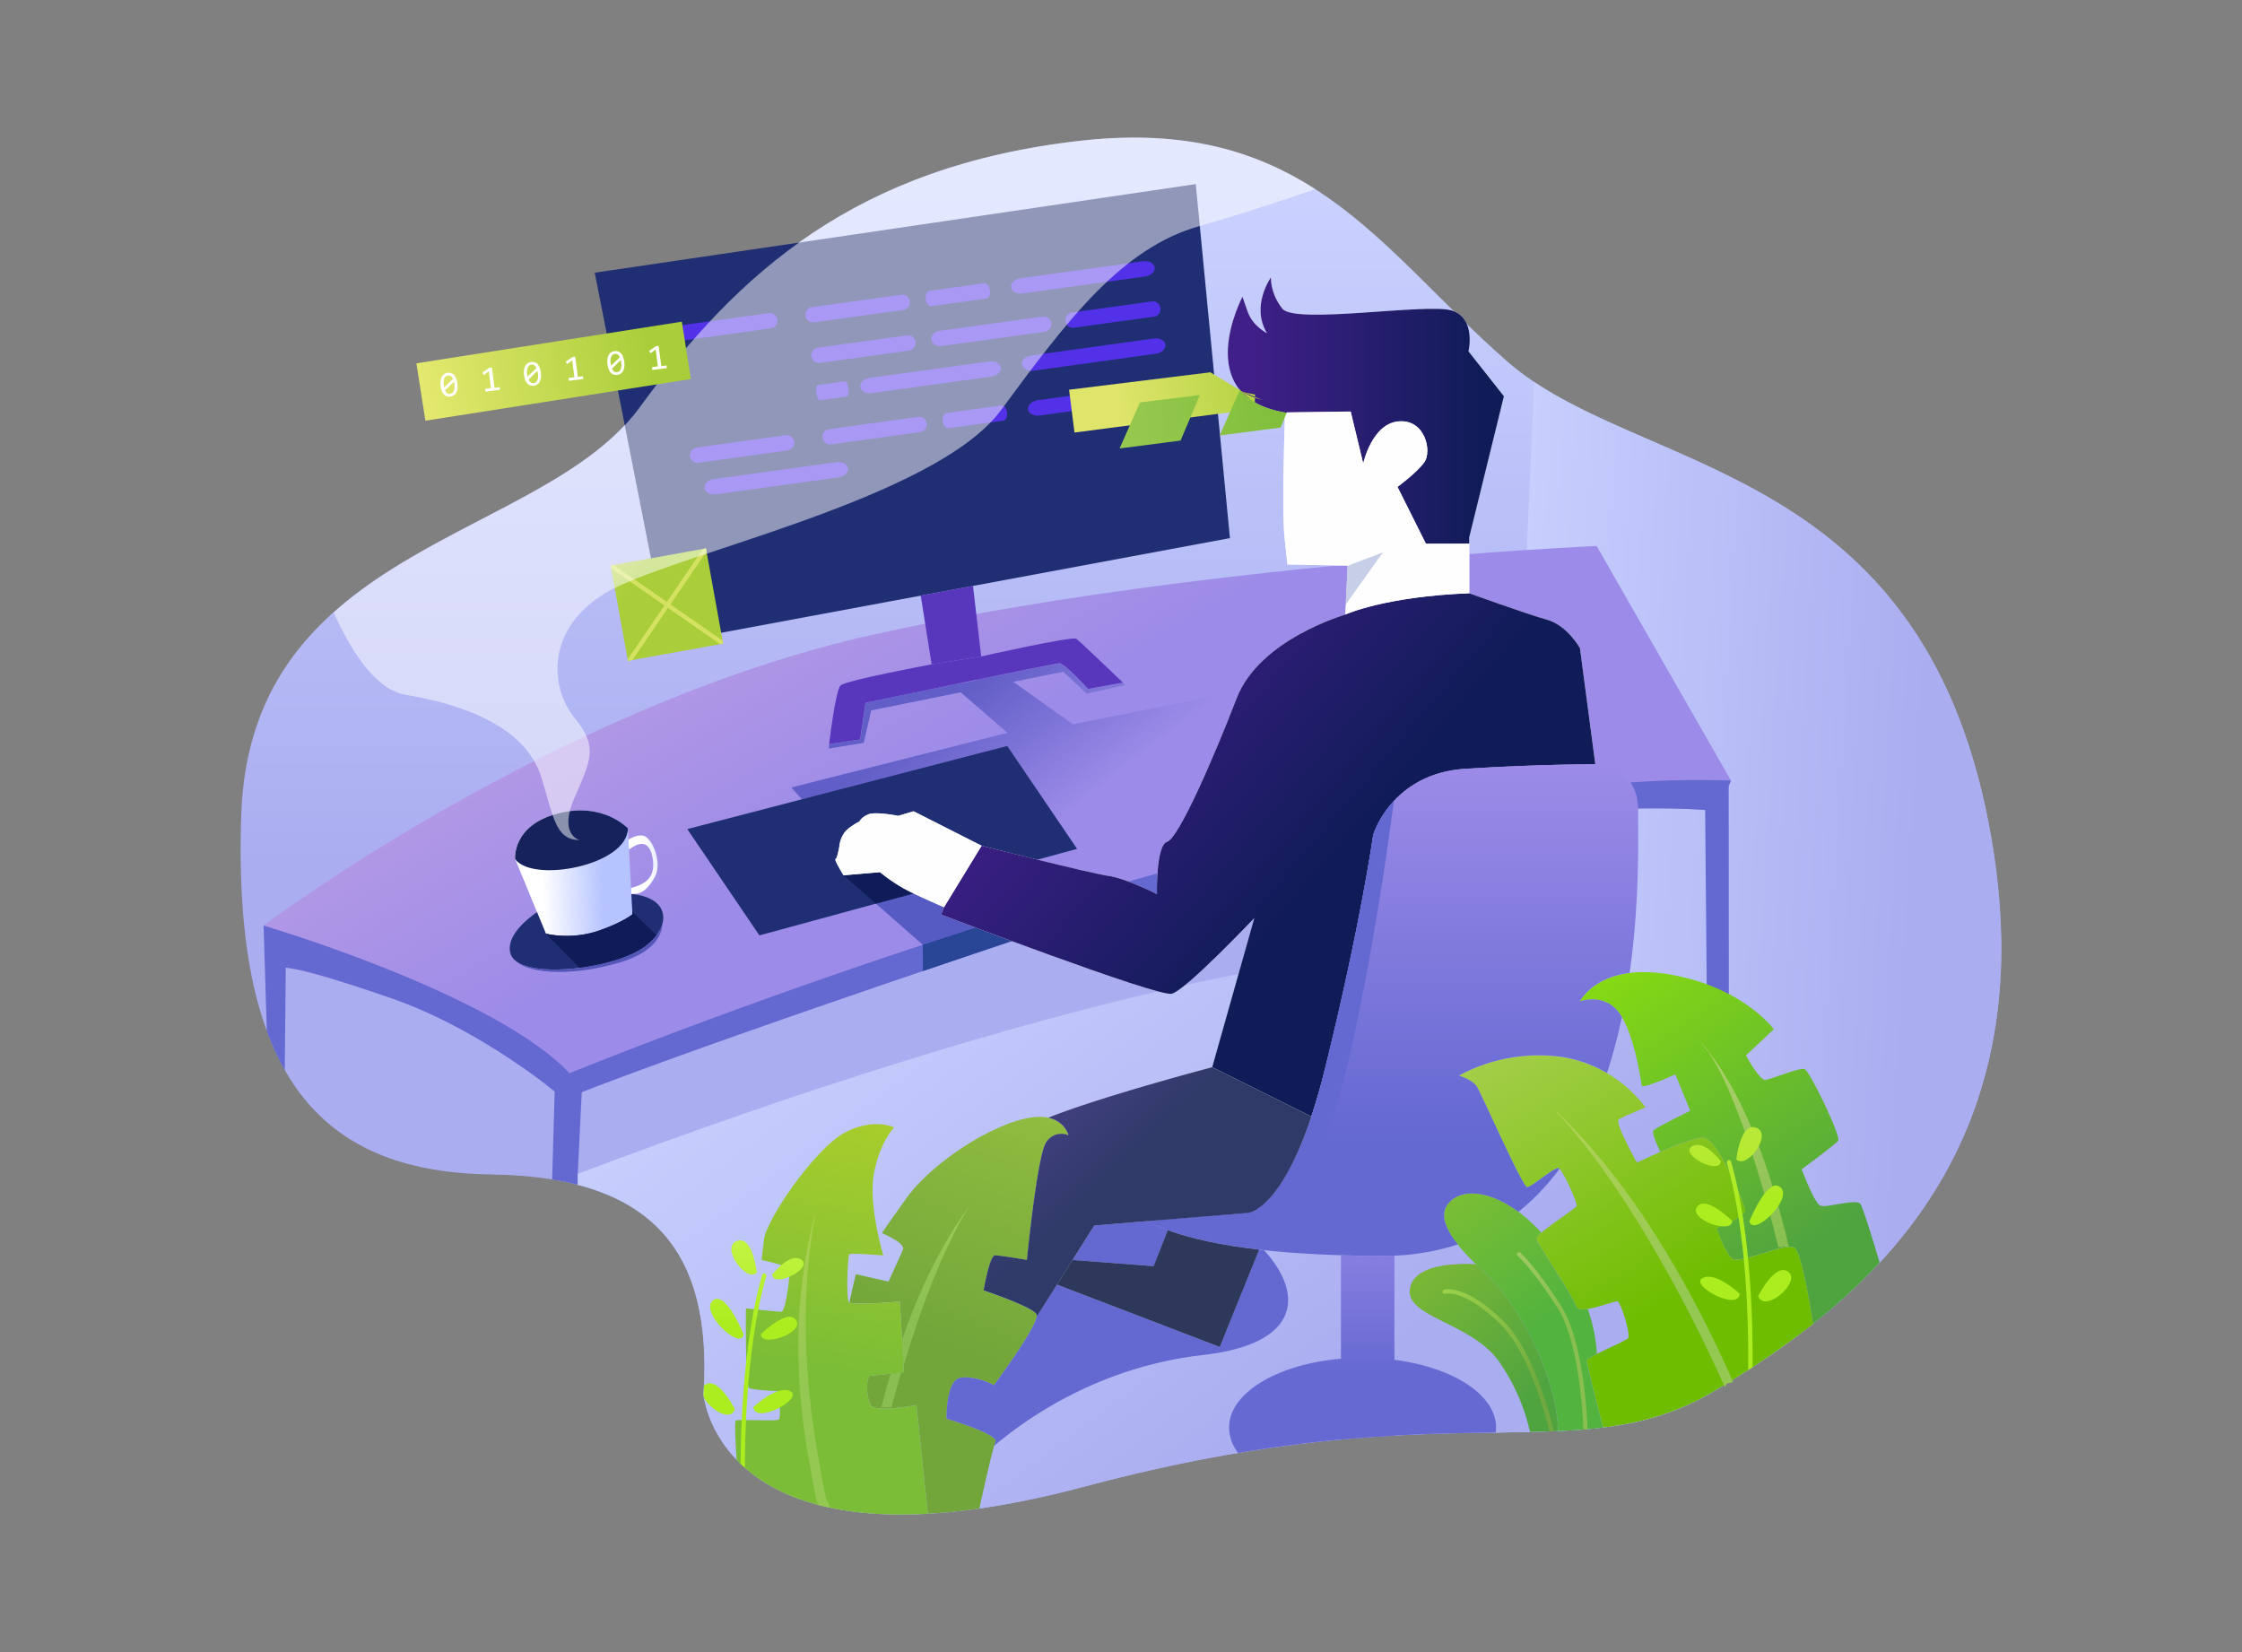 <?xml version="1.0" encoding="UTF-8"?> <svg xmlns="http://www.w3.org/2000/svg" xmlns:xlink="http://www.w3.org/1999/xlink" id="Layer_1" data-name="Layer 1" width="950" height="700" viewBox="0 0 950 700"><rect x="0" y="0" width="950" height="700" fill="#808080" stroke="none"/><defs><style>.cls-1{fill:url(#linear-gradient);}.cls-2{fill:url(#linear-gradient-2);}.cls-3{fill:url(#linear-gradient-3);}.cls-4{fill:url(#linear-gradient-4);}.cls-5{fill:url(#linear-gradient-5);}.cls-6{fill:url(#linear-gradient-6);}.cls-7{mask:url(#mask);}.cls-8{fill:#615ec7;}.cls-9{mask:url(#mask-2);}.cls-10{fill:#6264c8;}.cls-11{fill:#555bc2;}.cls-12{fill:#6468d1;}.cls-13{fill:#294696;}.cls-14{fill:url(#linear-gradient-7);}.cls-15{fill:url(#linear-gradient-8);}.cls-16{fill:url(#linear-gradient-9);}.cls-17{fill:url(#linear-gradient-10);}.cls-18{mask:url(#mask-3);}.cls-19{fill:#0f1c57;}.cls-20{fill:url(#linear-gradient-11);}.cls-21{fill:url(#linear-gradient-12);}.cls-22{fill:none;}.cls-23{fill:url(#linear-gradient-13);}.cls-24{fill:url(#linear-gradient-14);}.cls-25{fill:#eeeeef;}.cls-26{fill:#c6cee8;}.cls-27{fill:url(#linear-gradient-15);}.cls-28{fill:url(#linear-gradient-16);}.cls-29{fill:#fefefe;}.cls-30{fill:url(#linear-gradient-17);}.cls-31{fill:url(#linear-gradient-18);}.cls-32{fill:url(#linear-gradient-19);}.cls-33{fill:url(#linear-gradient-20);}.cls-34{fill:url(#linear-gradient-21);}.cls-35{fill:url(#linear-gradient-22);}.cls-36{fill:url(#linear-gradient-23);}.cls-37{fill:url(#linear-gradient-24);}.cls-38{fill:url(#linear-gradient-25);}.cls-39{fill:url(#linear-gradient-26);}.cls-40{fill:url(#linear-gradient-27);}.cls-41{fill:url(#linear-gradient-28);}.cls-42{fill:url(#linear-gradient-29);}.cls-43{fill:url(#linear-gradient-30);}.cls-44{fill:url(#linear-gradient-31);}.cls-45{fill:url(#linear-gradient-32);}.cls-46{fill:#202f73;}.cls-47{fill:url(#linear-gradient-33);}.cls-48{fill:#5331e8;}.cls-49{fill:#d5e161;}.cls-50{fill:url(#linear-gradient-34);}.cls-51{fill:url(#linear-gradient-35);}.cls-52{fill:url(#linear-gradient-36);}.cls-53{fill:#5837bd;}.cls-54{fill:url(#linear-gradient-37);}.cls-55{fill:url(#linear-gradient-38);}.cls-56{fill:url(#linear-gradient-39);}.cls-57,.cls-61{fill:#fff;}.cls-57{fill-opacity:0.5;}.cls-58{fill:url(#linear-gradient-40);}.cls-59{fill:url(#linear-gradient-41);}.cls-60{fill:#2e385b;}.cls-62{fill:url(#linear-gradient-42);}.cls-63{fill:url(#linear-gradient-43);}.cls-64{fill:url(#linear-gradient-44);}.cls-65{fill:url(#linear-gradient-45);}.cls-66{fill:url(#linear-gradient-46);}.cls-67{fill:url(#linear-gradient-47);}.cls-68{fill:url(#linear-gradient-48);}.cls-69{fill:#5456b8;}</style><linearGradient id="linear-gradient" x1="5533.82" y1="33928.9" x2="6904.94" y2="32150.62" gradientTransform="matrix(0.03, 0, 0, -0.03, 269.63, 1290.4)" gradientUnits="userSpaceOnUse"><stop offset="0" stop-color="#fff"></stop><stop offset="1" stop-color="#fff" stop-opacity="0"></stop></linearGradient><linearGradient id="linear-gradient-2" x1="-571.21" y1="31448.66" x2="124.16" y2="30754.66" xlink:href="#linear-gradient"></linearGradient><linearGradient id="linear-gradient-3" x1="3465.13" y1="34784.62" x2="4316.12" y2="33542.18" xlink:href="#linear-gradient"></linearGradient><linearGradient id="linear-gradient-4" x1="7244.85" y1="40383.04" x2="7244.86" y2="30796.58" gradientTransform="matrix(0.03, 0, 0, -0.03, 269.63, 1290.4)" gradientUnits="userSpaceOnUse"><stop offset="0" stop-color="#c9d2ff"></stop><stop offset="1" stop-color="#aaadf0"></stop></linearGradient><linearGradient id="linear-gradient-5" x1="18122.67" y1="31656.79" x2="11849.59" y2="32033.9" gradientTransform="matrix(0.03, 0, 0, -0.03, 269.63, 1290.4)" gradientUnits="userSpaceOnUse"><stop offset="0" stop-color="#aaadf0"></stop><stop offset="1" stop-color="#c9d2ff"></stop></linearGradient><linearGradient id="linear-gradient-6" x1="5319.36" y1="32727.31" x2="2013.68" y2="38452.95" gradientTransform="matrix(0.03, 0, 0, -0.03, 269.63, 1290.4)" gradientUnits="userSpaceOnUse"><stop offset="0" stop-color="#9c8be8"></stop><stop offset="1" stop-color="#caa6e3"></stop></linearGradient><mask id="mask" x="335.27" y="281.02" width="190" height="105.01" maskUnits="userSpaceOnUse"><g id="id0"><rect class="cls-1" x="335.27" y="281.02" width="190" height="105.01"></rect></g></mask><mask id="mask-2" x="231.33" y="386.3" width="58.53" height="39.55" maskUnits="userSpaceOnUse"><g id="id2"><rect class="cls-2" x="231.33" y="386.3" width="58.53" height="39.55"></rect></g></mask><linearGradient id="linear-gradient-7" x1="10621.33" y1="23872.55" x2="4656.94" y2="31802.38" xlink:href="#linear-gradient-5"></linearGradient><linearGradient id="linear-gradient-8" x1="3817.37" y1="32535.56" x2="3085.78" y2="34828.61" gradientTransform="matrix(0.03, 0, 0, -0.03, 269.63, 1290.4)" gradientUnits="userSpaceOnUse"><stop offset="0" stop-color="#202f73"></stop><stop offset="1" stop-color="#553594"></stop></linearGradient><linearGradient id="linear-gradient-9" x1="10855.97" y1="26324.84" x2="10855.99" y2="23618.72" gradientTransform="matrix(0.03, 0, 0, -0.03, 269.63, 1290.4)" gradientUnits="userSpaceOnUse"><stop offset="0" stop-color="#9c8be8"></stop><stop offset="1" stop-color="#6669d2"></stop></linearGradient><linearGradient id="linear-gradient-10" x1="10932.56" y1="26324.84" x2="10932.58" y2="23618.7" xlink:href="#linear-gradient-9"></linearGradient><mask id="mask-3" x="339.78" y="316.06" width="116.6" height="64.9" maskUnits="userSpaceOnUse"><g id="id4"><rect class="cls-3" x="339.78" y="316.06" width="116.6" height="64.9"></rect></g></mask><linearGradient id="linear-gradient-11" x1="13840.13" y1="24356.1" x2="11474.4" y2="27062.18" gradientTransform="matrix(0.03, 0, 0, -0.03, 269.63, 1290.4)" gradientUnits="userSpaceOnUse"><stop offset="0" stop-color="#50a440"></stop><stop offset="1" stop-color="#91c130"></stop></linearGradient><linearGradient id="linear-gradient-12" x1="13834.53" y1="24351.2" x2="11468.82" y2="27057.3" gradientTransform="matrix(0.03, 0, 0, -0.03, 269.63, 1290.4)" gradientUnits="userSpaceOnUse"><stop offset="0" stop-color="#6fa93f"></stop><stop offset="1" stop-color="#c1f355"></stop></linearGradient><linearGradient id="linear-gradient-13" x1="18040.82" y1="26389.42" x2="14343.99" y2="32072.99" gradientTransform="matrix(0.03, 0, 0, -0.03, 269.63, 1290.4)" gradientUnits="userSpaceOnUse"><stop offset="0" stop-color="#50a440"></stop><stop offset="1" stop-color="#9cf000"></stop></linearGradient><linearGradient id="linear-gradient-14" x1="17839.87" y1="26483.82" x2="14078.53" y2="31896.08" gradientTransform="matrix(0.03, 0, 0, -0.03, 269.63, 1290.4)" gradientUnits="userSpaceOnUse"><stop offset="0" stop-color="#88bf50"></stop><stop offset="1" stop-color="#d9e690"></stop></linearGradient><linearGradient id="linear-gradient-15" x1="11173.96" y1="32313.27" x2="7089.32" y2="35793.59" gradientTransform="matrix(0.03, 0, 0, -0.03, 269.63, 1290.4)" gradientUnits="userSpaceOnUse"><stop offset="0" stop-color="#0f1c57"></stop><stop offset="1" stop-color="#471f91"></stop></linearGradient><linearGradient id="linear-gradient-16" x1="11992.18" y1="39386.75" x2="8638.2" y2="39386.77" gradientTransform="matrix(0.03, 0, 0, -0.03, 269.63, 1290.4)" gradientUnits="userSpaceOnUse"><stop offset="0" stop-color="#0f1c57"></stop><stop offset="1" stop-color="#401f89"></stop></linearGradient><linearGradient id="linear-gradient-17" x1="3993.98" y1="24114.09" x2="5947.87" y2="29800.08" gradientTransform="matrix(0.03, 0, 0, -0.03, 269.63, 1290.4)" gradientUnits="userSpaceOnUse"><stop offset="0" stop-color="#72a63b"></stop><stop offset="1" stop-color="#a5cc42"></stop></linearGradient><linearGradient id="linear-gradient-18" x1="3692.88" y1="24217.54" x2="5646.8" y2="29903.57" gradientTransform="matrix(0.03, 0, 0, -0.03, 269.63, 1290.4)" gradientUnits="userSpaceOnUse"><stop offset="0" stop-color="#8abe53"></stop><stop offset="1" stop-color="#bde45a"></stop></linearGradient><linearGradient id="linear-gradient-19" x1="2866.47" y1="23628.87" x2="3734.46" y2="28887.93" gradientTransform="matrix(0.03, 0, 0, -0.03, 269.63, 1290.4)" gradientUnits="userSpaceOnUse"><stop offset="0" stop-color="#7bbd36"></stop><stop offset="1" stop-color="#bed527"></stop></linearGradient><linearGradient id="linear-gradient-20" x1="2613.15" y1="23670.68" x2="3481.17" y2="28929.74" gradientTransform="matrix(0.03, 0, 0, -0.03, 269.63, 1290.4)" gradientUnits="userSpaceOnUse"><stop offset="0" stop-color="#95c753"></stop><stop offset="1" stop-color="#d3df4c"></stop></linearGradient><linearGradient id="linear-gradient-21" x1="15972.21" y1="25379.11" x2="13276.97" y2="30047.38" gradientTransform="matrix(0.03, 0, 0, -0.03, 269.63, 1290.4)" gradientUnits="userSpaceOnUse"><stop offset="0" stop-color="#6ebd00"></stop><stop offset="1" stop-color="#b1d25b"></stop></linearGradient><linearGradient id="linear-gradient-22" x1="16030.76" y1="25412.91" x2="13335.55" y2="30081.19" gradientTransform="matrix(0.03, 0, 0, -0.03, 269.63, 1290.4)" gradientUnits="userSpaceOnUse"><stop offset="0" stop-color="#95c753"></stop><stop offset="1" stop-color="#c6da59"></stop></linearGradient><linearGradient id="linear-gradient-23" x1="14000.86" y1="25059.74" x2="12040.68" y2="28199.6" gradientTransform="matrix(0.03, 0, 0, -0.03, 269.63, 1290.4)" gradientUnits="userSpaceOnUse"><stop offset="0" stop-color="#52b33e"></stop><stop offset="1" stop-color="#96c62d"></stop></linearGradient><linearGradient id="linear-gradient-24" x1="14002.45" y1="25060.73" x2="12042.27" y2="28200.59" gradientTransform="matrix(0.03, 0, 0, -0.03, 269.63, 1290.4)" gradientUnits="userSpaceOnUse"><stop offset="0" stop-color="#88bf50"></stop><stop offset="1" stop-color="#dbe798"></stop></linearGradient><linearGradient id="linear-gradient-25" x1="16504.96" y1="26024.34" x2="16453.9" y2="29070.83" gradientTransform="matrix(0.03, 0, 0, -0.03, 269.63, 1290.4)" gradientUnits="userSpaceOnUse"><stop offset="0" stop-color="#aced1f"></stop><stop offset="1" stop-color="#d2e06b"></stop></linearGradient><linearGradient id="linear-gradient-26" x1="17021.06" y1="26032.99" x2="16969.98" y2="29079.48" xlink:href="#linear-gradient-25"></linearGradient><linearGradient id="linear-gradient-27" x1="16202.61" y1="26019.29" x2="16151.57" y2="29065.56" xlink:href="#linear-gradient-25"></linearGradient><linearGradient id="linear-gradient-28" x1="16914.18" y1="26031.23" x2="16863.12" y2="29077.67" xlink:href="#linear-gradient-25"></linearGradient><linearGradient id="linear-gradient-29" x1="16133.2" y1="26018.11" x2="16082.14" y2="29064.6" xlink:href="#linear-gradient-25"></linearGradient><linearGradient id="linear-gradient-30" x1="16671.93" y1="26027.19" x2="16620.87" y2="29073.63" xlink:href="#linear-gradient-25"></linearGradient><linearGradient id="linear-gradient-31" x1="16014.48" y1="26016.13" x2="15963.4" y2="29062.61" xlink:href="#linear-gradient-25"></linearGradient><linearGradient id="linear-gradient-32" x1="11304.11" y1="32213.61" x2="11304.13" y2="26920.28" gradientTransform="matrix(0.03, 0, 0, -0.03, 269.63, 1290.4)" gradientUnits="userSpaceOnUse"><stop offset="0" stop-color="#9c8be8"></stop><stop offset="1" stop-color="#6468d1"></stop></linearGradient><linearGradient id="linear-gradient-33" x1="858.06" y1="36233.59" x2="-443.94" y2="37050.54" gradientTransform="matrix(0.03, 0, 0, -0.03, 269.63, 1290.4)" gradientUnits="userSpaceOnUse"><stop offset="0" stop-color="#aace3a"></stop><stop offset="1" stop-color="#e0e66b"></stop></linearGradient><linearGradient id="linear-gradient-34" x1="8805.02" y1="39721.89" x2="6453.26" y2="39300.77" gradientTransform="matrix(0.03, 0, 0, -0.03, 269.63, 1290.4)" gradientUnits="userSpaceOnUse"><stop offset="0" stop-color="#aace3a"></stop><stop offset="1" stop-color="#dfe56b"></stop></linearGradient><linearGradient id="linear-gradient-35" x1="9407.25" y1="39400.83" x2="6327.23" y2="39044.22" gradientTransform="matrix(0.03, 0, 0, -0.03, 269.63, 1290.4)" gradientUnits="userSpaceOnUse"><stop offset="0" stop-color="#7bbd36"></stop><stop offset="1" stop-color="#9ac952"></stop></linearGradient><linearGradient id="linear-gradient-36" x1="9405.44" y1="39416.33" x2="6325.46" y2="39059.74" xlink:href="#linear-gradient-35"></linearGradient><linearGradient id="linear-gradient-37" x1="-1401.09" y1="32452.77" x2="-541.58" y2="32486.81" gradientTransform="matrix(0.03, 0, 0, -0.03, 269.63, 1290.4)" gradientUnits="userSpaceOnUse"><stop offset="0" stop-color="#fff"></stop><stop offset="1" stop-color="#b5c3ff"></stop></linearGradient><linearGradient id="linear-gradient-38" x1="-1042.99" y1="33189.06" x2="-720.21" y2="31984.45" gradientTransform="matrix(0.03, 0, 0, -0.03, 269.63, 1290.4)" gradientUnits="userSpaceOnUse"><stop offset="0" stop-color="#202f73"></stop><stop offset="1" stop-color="#15225c"></stop></linearGradient><linearGradient id="linear-gradient-39" x1="-90.69" y1="32584.48" x2="493.94" y2="32656.57" xlink:href="#linear-gradient-37"></linearGradient><linearGradient id="linear-gradient-40" x1="-198.4" y1="40158.69" x2="-3695.94" y2="39537.47" gradientTransform="matrix(0.03, 0, 0, -0.03, 269.63, 1290.4)" gradientUnits="userSpaceOnUse"><stop offset="0" stop-color="#aace3a"></stop><stop offset="1" stop-color="#e9eb73"></stop></linearGradient><linearGradient id="linear-gradient-41" x1="7798.24" y1="27369.1" x2="5977.14" y2="29275.29" gradientTransform="matrix(0.03, 0, 0, -0.03, 269.63, 1290.4)" gradientUnits="userSpaceOnUse"><stop offset="0" stop-color="#2f3a68"></stop><stop offset="1" stop-color="#544699"></stop></linearGradient><linearGradient id="linear-gradient-42" x1="1738.95" y1="24331.3" x2="1790.01" y2="27377.81" gradientTransform="matrix(0.03, 0, 0, -0.03, 269.63, 1290.4)" gradientUnits="userSpaceOnUse"><stop offset="0" stop-color="#aced1f"></stop><stop offset="1" stop-color="#e8ff82"></stop></linearGradient><linearGradient id="linear-gradient-43" x1="1234.92" y1="24339.77" x2="1285.98" y2="27386.13" xlink:href="#linear-gradient-42"></linearGradient><linearGradient id="linear-gradient-44" x1="2041.28" y1="24326.23" x2="2092.34" y2="27372.69" xlink:href="#linear-gradient-42"></linearGradient><linearGradient id="linear-gradient-45" x1="1329.72" y1="24338.2" x2="1380.78" y2="27384.65" xlink:href="#linear-gradient-42"></linearGradient><linearGradient id="linear-gradient-46" x1="2110.71" y1="24325.07" x2="2161.77" y2="27371.56" xlink:href="#linear-gradient-42"></linearGradient><linearGradient id="linear-gradient-47" x1="1571.98" y1="24334.08" x2="1623.04" y2="27380.63" xlink:href="#linear-gradient-42"></linearGradient><linearGradient id="linear-gradient-48" x1="2229.44" y1="24323.23" x2="2280.5" y2="27369.54" xlink:href="#linear-gradient-42"></linearGradient></defs><title>Artboard 15</title><g id="_2815725897232" data-name=" 2815725897232"><path class="cls-4" d="M298.09,590.76s6.27,80.56,161.62,39.07,208.9-5.78,266.8-40.52,146.66-99.38,114.82-247S692.73,200.46,638.7,153.18,553.79,49,458.27,59.58s-145.7,56-187.19,112.9-165,57.89-168.86,172.71,36.67,151.49,106.14,152.45,93.59,33.78,89.73,93.12Z"></path><path class="cls-5" d="M630.3,607c39.69-.59,67.41-.45,96.21-17.72C776,559.61,848.05,508,848,401.47a302.18,302.18,0,0,0-6.5-58.24l-.09-.44c-.1-.5-.23-1-.33-1.51-30.05-136.94-133.56-141-191-179.43Z"></path><path class="cls-6" d="M111.7,392.12s123.85-93.25,258-123.16,306.84-37.63,306.84-37.63l56.92,99.38-5.3,13s-95.53-13-272.1,45.83-217.1,76.23-217.1,76.23-31.36-28.47-73.34-42.94-50.17-13.51-50.17-13.51l-3.72-17.23Z"></path><g class="cls-7"><path class="cls-8" d="M429.35,288.88l25.32,18,70.6-14c-.46,1-.89,1.91-1.27,2.9-9.65,25.09-24.6,59.34-29.43,60.79a2.35,2.35,0,0,0-1,.67L453.7,367.65c-16.07-3.8-37.77-9.31-37.77-9.31L402.06,381l-19.27,5-47.52-52.34,91.66-23.16-19.87-17.16L369.16,301,366,314.75l-14.77,2.42.14-1.9,13.15-1.93,2.29-15.55s17.66-3.69,36.61-7.6l.35-.07.34-.08.34-.07.35-.07.34-.07.17,0,.18,0,.34-.07.34-.07.35-.07.34-.07.35-.07h0l.33-.07.35-.07.34-.07.35-.07.34-.07.19,0,.16,0,.34-.07.34-.07.35-.07.34-.07.35-.08h0l.31-.07.34-.07.35-.07.34-.07.34-.07,1-.21L414,288l1-.21.34-.07.34-.07.34-.07.34-.07.23-.05.11,0,.33-.07.68-.13.33-.07.34-.07.06,0,1.27-.26.33-.06.66-.14.33-.07.33-.06.32-.07.33-.07h.09l.24-.05.32-.07.32-.07.33-.06.57-.12H424l.32-.07c13.39-2.73,24-4.86,24.7-4.86,1.93,0,12.06,10.86,12.06,10.86l14.72-2.66.93,1-16.28,3.62-9.89-9.29-21.22,4.28Z"></path></g><g class="cls-9"><path class="cls-10" d="M267.93,386.3l21.92,21.22-28.58,18.33L231.33,395.6l36.6-9.3Z"></path></g><path class="cls-11" d="M436.81,396q-24.76,8.29-45.75,15.43L391,400.29l-33.53-29.41,13.46-6.66,66.58,27-.67,4.75Z"></path><path class="cls-12" d="M733.43,330.71,732.5,333l.11,155.68-8.8-1.85L722.52,343.2c-22.8-1.7-114.7-4.23-266.49,46.37-136,45.34-191.31,66.06-209.52,73.18l-1.7,34.63V502h0l-.23-.06h0l-1.17-.3-1.36-.32-1-.24-1.66-.36-.72-.14-2.12-.41-.17,0-.17,0q-1.11-.21-2.25-.39l1.07-37.3c-9.64-7.94-38.27-28.86-69.41-39.59S126.25,410.61,121.08,410l-.42,43.42a111.72,111.72,0,0,1-7.61-16.58l-1.35-44.67s97.8,28.81,129.64,62.58c0,0,318.9-130.74,492.09-124Z"></path><path class="cls-13" d="M436.81,396Q412,404.3,391.06,411.42L391,400.3c12.41-4.09,25.28-8.21,38.49-12.32l8,3.26-.67,4.75Z"></path><path class="cls-14" d="M298.09,590.76s6.27,80.56,161.62,39.07,208.9-5.78,266.8-40.52c9.56-5.74,20-12.31,30.55-19.92-14-72.53-49.68-169.76-140.62-167.94-113,2.26-296.57,67.45-371.63,95.93V502h0l-1.22-.31c42.49,10.52,57.62,41.13,54.5,89Zm-61-90.45,2.2.43-.68-.14-1.52-.29Zm4.36.9,2.11.5Z"></path><path class="cls-15" d="M291.22,351.28l135.57-35.22,29.6,43.6L321.78,396.33Z"></path><path class="cls-16" d="M577.36,575.31c31.24,0,56.57,13.23,56.57,29.55a15,15,0,0,1-.15,2.12c-28.49.41-63.17.93-109.12,8.64a17.89,17.89,0,0,1-3.86-10.76c0-16.32,25.32-29.55,56.56-29.55Z"></path><path class="cls-17" d="M590.87,532v76.22c-7.19.4-14.73.94-22.67,1.68V531.88q8.41.25,17.85.25c1.63,0,3.24,0,4.82-.09Z"></path><g class="cls-18"><path class="cls-19" d="M339.78,338.66l87-22.6,29.6,43.6-16.81,4.58c-12.34-3-23.65-5.9-23.65-5.9l-9,14.8L378.18,381l-38.4-42.3Z"></path></g><path class="cls-19" d="M398.51,375.42l-27.39,7.47-13.68-12,13.46-6.66,27.61,11.2Z"></path><path class="cls-20" d="M648.31,606.73c6.57-.15,12.82-.36,18.82-.76h0q-3.39.22-6.88.37c-.69-24.2-17.39-54.67-31.14-67.21-1.3-1.18-2.55-2.36-3.75-3.52-10.11-.42-24.82.52-27.61,9.07-4.35,13.27,24.84,15,37.15,31.84a84.13,84.13,0,0,1,13.41,30.21Z"></path><path class="cls-21" d="M656.61,606.49h1.85c-3-12.1-10.15-35.85-21.73-47.07-16.05-15.56-24.72-13-24.74-13a.91.91,0,1,0,.46,1.76s7.71-2.27,23,12.56c11.15,10.81,18.11,33.81,21.14,45.85Z"></path><path class="cls-22" d="M656.61,606.49l1.85-.07c-3-12.1-10.15-35.85-21.72-47.07-16.06-15.56-24.73-13-24.75-13a.91.91,0,1,0,.46,1.76s7.71-2.27,23,12.56C646.62,571.46,653.58,594.45,656.61,606.49Z"></path><path class="cls-23" d="M758.7,568.2l.7-.51-.7.51Zm1.51-1.11,2.19-1.63Zm3.1-2.32,2-1.54Zm3.08-2.37,1.83-1.43Zm1.84-1.44A249.63,249.63,0,0,0,796.47,535c-3-10.1-7.12-23.37-8.16-24.85-1.68-2.41-14.23,1.69-16.88.73s-8-15.44-8-15.44,14-10.37,15.44-12.06-12.07-29.67-14.24-30.4-14.23,4.35-16.64,4.59-8.2-10.37-8.2-10.37l11.82-11.1S738.86,418.52,708.23,413s-38.84,11.34-38.84,11.34,10.13-3.86,16.65,4.82,9.4,29.43,9.64,30.88,14.24-4.82,14.24-4.82l6.27,15.43s-13.75,6.76-15.44,8.21c-1,.82,1,5.39,2.81,9.18,6.45-2.82,14.29-5.92,17.82-6.05,6.51-.24,17.85,28.23,18.09,30.88s-12.06,7.48-12.06,7.48,3.61,10.85,6.75,13,22.19-6.75,26.05-4.82c2.86,1.43,6.38,21.92,8,32.44Z"></path><path class="cls-24" d="M753.71,529.06c-7.08-29-18.44-66.87-29.74-83.21l-4.4-5.62c19.53,21.71,31,56.67,38.41,88h-.07l-.27,0h-.06l-.3,0h-.12l-.24,0h-.13l-.32.05h-.13l-.25,0h0l-.07,0h-.07l-.26.05h0l-.07,0h-.07l-.28.06h-.07l-.07,0-.29.06-.07,0-.07,0h-.08l-.14,0-.08,0h-.07l-.07,0-.08,0-.22,0-.08,0-.08,0-.07,0Z"></path><path class="cls-22" d="M753.71,529.06c-7.08-29-18.44-66.87-29.74-83.21l-4.4-5.62c19.53,21.71,31,56.67,38.41,88a26.64,26.64,0,0,0-4.27.79Z"></path><path class="cls-25" d="M544.51,174.77s-1.45,41.25-.25,52.83l1.21,11.57,25.57.49-1,20.74S533.65,270.78,524,295.86s-24.6,59.34-29.43,60.79-4.34,22.19-4.34,22.19-13.27-6.75-20.5-7.72-53.8-12.78-53.8-12.78l-28.82-14.59-6.52,1.93s-9.52-1.93-12.66-.61-3.74,3-3.74,3-4.22,2.05-6.27,4.58a12.35,12.35,0,0,0-2.29,6.15s-.85,4.95-1.57,5.19,3.38,6.87,3.38,6.87l15.43-1.32a74.3,74.3,0,0,0,10.26,7c5.3,2.9,16.88,7.84,16.88,7.84l-1.2,3.14s91.66,35,97.69,33.53,35-32.09,35-32.09l-17.85,63.2s-47,12.36-69.51,21.41c7.24,1.55,8.6,7.42,8.6,7.42a7.59,7.59,0,0,0-9.53,3.14c-3.74,5.78-8.08,49.69-8.08,49.69s-11.22-1.93-13.51-1.93-4.83,14.83-4.83,14.83,20.51,6.88,22.44,10.13a1.59,1.59,0,0,1,.1,1l24.38-38.62,65.13-5.3s17.85-1,32.81-61.76,20.26-98.41,20.26-98.41,7.72-26.06,39.08-28,55-1.93,55-1.93l-6.51-49.21s-5.31-9.64-14-12.06-32.93-11.21-32.93-11.21V227.72l14.71-59.83-15-19s3.38-14.24-7.24-17.37-66.34,6-71.64-.73-4.83-13.26-4.83-13.26-8.68,12.06-1.68,23.64c0,0-6-2.9-8.21-9.17l-2.17-6.27s-22.48,42.24,18,49.09Z"></path><path class="cls-26" d="M571,239.66l-.77,16.45L586.05,234l-15,5.68Z"></path><path class="cls-27" d="M570.08,260.4S533.65,270.78,524,295.86s-24.6,59.34-29.43,60.79-4.34,22.19-4.34,22.19-13.27-6.75-20.5-7.72-53.8-12.78-53.8-12.78L400,384.39l-1.2,3.14s91.66,35,97.69,33.53,35-32.09,35-32.09l-17.85,63.2,42,20.91c2-6,4-12.95,6-20.91,15-60.78,20.26-98.41,20.26-98.41s7.72-26.06,39.08-28,55-1.93,55-1.93l-6.51-49.21s-5.31-9.64-14-12.06-32.93-11.21-32.93-11.21c-35.94,1.44-52.46,9-52.46,9Z"></path><path class="cls-28" d="M622.54,230.37v-2.65l14.71-59.83-15-19s3.38-14.24-7.24-17.37-66.34,6-71.64-.73-4.83-13.26-4.83-13.26-8.68,12.06-1.68,23.64c0,0-6-2.9-8.21-9.17l-2.17-6.27s-22.48,42.24,18,49.09l27.85-.36,5.31,22s3.62-16.89,15-17.85,14.23,12.78,10.85,17.36-11.34,10.38-11.34,10.38l12.07,24.12Z"></path><path class="cls-29" d="M415.93,358.34l-28.82-14.59-6.52,1.93s-9.52-1.93-12.66-.61-3.74,3-3.74,3-4.22,2.05-6.27,4.58a12.35,12.35,0,0,0-2.29,6.15s-.85,4.95-1.57,5.19,3.38,6.87,3.38,6.87l15.43-1.32a74.3,74.3,0,0,0,10.26,7c5.3,2.9,16.88,7.84,16.88,7.84l15.92-26.05Z"></path><path class="cls-30" d="M415,639.17c2.27-10.47,5.74-25.95,6.84-28.15,1.69-3.38-20.74-9.89-20.74-9.89s-.37-16.4,6-17.37,14.11,3.14,14.11,3.14,19.9-26.78,18-30-22.44-10.13-22.44-10.13,2.54-14.83,4.83-14.83,13.51,1.93,13.51,1.93,4.34-43.91,8.08-49.69a7.59,7.59,0,0,1,9.53-3.14s-2.54-11-19.18-6.88S394,493.78,383.85,508s-10.13,14.47-10.13,14.47,10,4.22,8.92,6.87S376.49,543,376.49,543l-13.87-3.13s-1.12,4.68-2.7,11.94c2.83,1.31,21.39-.36,21.39-.36L383,581.35s-11.82,1.45-14,1.45-2.17,9.88.24,12.78,19.06-.24,19.06-.24l4.86,46C400,641,407.21,640.28,415,639.17Zm-60.9.11h0A153.14,153.14,0,0,0,387,641.63,153.78,153.78,0,0,1,354.1,639.28ZM387,641.63l2-.07Zm2.05-.07,1.94-.08Zm2.11-.09,1.91-.09Z"></path><path class="cls-31" d="M382.23,567.62l.21,3.82.41,7.27c7.31-24.47,16.83-50,28.07-68-12.62,17.35-21.69,36.75-28.69,56.95ZM382,581.46h-1.3l-.2,0h-.27l-.14,0h-.59l-.46,0h-1l-.33,0h-.17c-1.47,4.91-2.83,9.85-4.12,14.8h4.32c1.3-5,2.71-10.07,4.23-15.24Z"></path><path class="cls-32" d="M393.17,641.37l-4.86-46s-16.65,3.13-19.06.24-2.41-12.78-.24-12.78,14-1.45,14-1.45l-1.69-29.91s-20.68,1.87-21.71.12-.54-19.54.3-20.15,14.36.49,14.36.49-6.39-21.23-4-34.5,8.56-19.78,8.56-19.78-9-4.34-21.35,2.53-32.8,36.55-33.77,45.11l-1,8.57s11.33,2.53,11.82,3.74-1.57,18.21-3.38,18.21-15.08-1.45-15.08-1.45-.36,32.93,1.33,33.77,12.06,1.33,12.06,1.33,2.05,11.33.36,12.06-17-.24-18.09.36c-.52.29-.15,8.4.38,16.71,12.58,13.06,36.32,25.3,81,22.81Z"></path><path class="cls-33" d="M351.88,638.83l.07,0,.08,0,1.08.22h.08l.08,0,.31.06.08,0,.78.15h.08l.82.15.48.09,1.1.19Zm-5.05-1c-1.36-3.28-1.84-7-3.57-16.28-6.95-37.46-7.19-72,2.55-109-7,34.85-5,73.39,1.51,108.24,2.17,11.7,2.25,14.08,4.57,18Z"></path><path class="cls-34" d="M768.23,561c-1.64-10.52-5.16-31-8-32.44-3.86-1.93-22.91,7-26.05,4.82s-6.75-13-6.75-13,12.3-4.83,12.06-7.48S727.89,481.72,721.38,482s-27.75,10.62-27.75,10.62-9.64-17.13-7.71-18.34,11.33-5.06,11.33-5.06a55.09,55.09,0,0,0-36.18-21.47,71.37,71.37,0,0,0-42.94,8s5.79,1.69,7.72,4.82S645.15,503,647.08,503s11.7-8.69,13.39-8,8.08,14.83,7.6,16-17.13,11.82-17.13,13.63,15.8,24.72,16.88,28.82,16.29-2.53,17.61-2.05,5.79,14.24,4.34,15.68-17.48,8-17.48,9.41c0,1.13,4.86,20.1,7,28.33,16.77-2.05,31.85-6.31,47.24-15.54A390.62,390.62,0,0,0,768.23,561Z"></path><path class="cls-35" d="M731.64,586.2l.05,0,.06,0,.11-.07,0,0,.06,0,0,0h0l0,0,0,0,.22-.13.06,0,.05,0,.06,0,.05,0,.06,0,0,0h0l0,0,.06,0,.05,0,.06,0,.05,0,.06,0,.05,0,.06,0,0,0,.06,0,0,0h0l.05,0,.06,0,.05,0,.06,0,.28-.17.05,0,.06,0,0,0,0,0,.34-.21.05,0,.06,0,.05,0,.06,0,0,0h0l0,0,.06,0,0,0,.06,0,.05,0,.06,0,.06,0,0,0,.06,0,0,0,.06,0c-18.29-41.39-44.18-86.44-76.9-116.51,27.61,28.31,56.1,79.83,73.35,118.71Z"></path><path class="cls-22" d="M731.64,586.2l3.55-2.2c-18.29-41.39-44.18-86.44-76.9-116.51C685.9,495.81,714.39,547.32,731.64,586.2Z"></path><path class="cls-36" d="M676.64,573.69a67.21,67.21,0,0,0-3.88-19.05c-2.55.39-4.57.25-4.94-1.16-1.08-4.1-16.88-27-16.88-28.82,0-.41.85-1.27,2.18-2.38-15.23-16.56-30.52-19.66-37.76-14-8.69,6.75,0,18.33,13.75,30.87s30.45,43,31.14,67.21c6.63-.29,12.94-.75,19-1.49-2.12-8.23-7-27.2-7-28.33,0-.49,1.85-1.57,4.35-2.83Z"></path><path class="cls-37" d="M670.88,605.69h1.81c-.17-5.32-1.6-37.55-11.46-52.79-10.68-16.51-17-22.12-17-22.13a.92.92,0,0,0-1.29.06A.92.92,0,0,0,643,532s6.19,5.47,16.73,21.77c9.67,14.94,11,47,11.18,52Z"></path><path class="cls-22" d="M670.88,605.69l1.81-.15c-.17-5.33-1.6-37.55-11.46-52.79-10.69-16.51-17-22.12-17-22.13a.92.92,0,0,0-1.29.06A.92.92,0,0,0,643,532s6.19,5.47,16.73,21.77c9.67,14.94,11,47,11.18,52Z"></path><path class="cls-38" d="M740.74,580.48c.21-15.07-.12-56.6-9-87.78a.91.91,0,0,1,1.76-.49c8.73,30.57,9.28,71,9.1,87.08l-1.83,1.19Z"></path><path class="cls-39" d="M745,549.14s7.24-14.47,12.79-10.25S747.79,556.74,745,549.14Z"></path><path class="cls-40" d="M737.17,548.18s-10.22-9.7-15.8-6.64S736.57,555.78,737.17,548.18Z"></path><path class="cls-41" d="M741.27,517.54s7.6-19.18,13.15-14.47S743.08,524.3,741.27,517.54Z"></path><path class="cls-42" d="M734,517.32s-11.33-11.24-14.95-5.93S733.92,523.21,734,517.32Z"></path><path class="cls-43" d="M735.73,491.25s1.68-16.16,8.56-13.39S740.19,495.59,735.73,491.25Z"></path><path class="cls-44" d="M729.21,492.09s-7.35-9.77-12.42-6.27S728.61,498,729.21,492.09Z"></path><path class="cls-45" d="M676,323.84s18.63.36,18.14,20.14c-.18,7.42,1,35.74-3.62,68.25-16.23,2.06-21.1,12.08-21.1,12.08s10.13-3.86,16.65,4.82c.4.55.79,1.14,1.17,1.76a226.33,226.33,0,0,1-6.3,23.73,54,54,0,0,0-19.84-6.91,71.37,71.37,0,0,0-42.94,8s5.79,1.69,7.72,4.82S645.15,503,647.08,503s11.7-8.69,13.39-8a1.28,1.28,0,0,1,.31.23,95,95,0,0,1-17.39,18.22c-11.69-8.65-22.35-9.61-28-5.18-5.86,4.55-3.82,11.29,2.34,19a100,100,0,0,1-31.65,4.82c-57.15,0-85.74-7.28-100-14.71l42.81-3.49s13.83-.76,27.35-42.39l.24-.75.45-1.41.33-1.07.33-1.08c.15-.48.29-1,.44-1.45l.24-.82.51-1.77.17-.58c.19-.69.39-1.39.58-2.1l.1-.34c.21-.78.42-1.58.64-2.38l0-.16c.22-.85.45-1.72.67-2.6l0-.1q.34-1.35.69-2.76c15-60.78,20.26-98.41,20.26-98.41s7.72-26.06,39.08-28,55-1.93,55-1.93Z"></path><path class="cls-12" d="M496.32,521.77A76.79,76.79,0,0,1,486,517.42l42.81-3.49s13.83-.76,27.35-42.39l.24-.75.45-1.41.33-1.07.33-1.08c.15-.48.29-1,.44-1.45l.24-.82.51-1.77.17-.58c.19-.69.39-1.39.58-2.1l.1-.34c.21-.78.42-1.58.64-2.38l0-.16c.22-.85.45-1.72.67-2.6l0-.1q.34-1.35.69-2.76c15-60.78,20.26-98.41,20.26-98.41a40.47,40.47,0,0,1,8.83-14.43c-6.43,48.3-24.4,166.18-47.61,175.44C530.28,519.88,512.38,521.53,496.32,521.77Z"></path><path class="cls-22" d="M516.82,570.73l16.7-41.24c-17.29-2-29.74-5-38.71-8.26l-6,15.25-34.37-2.62-6.59,10.44,69,26.43Z"></path><path class="cls-12" d="M421.28,612.57c15.56-13.11,46-33.63,88.54-38.46,41.82-4.76,42.45-26.15,25.79-44.38l-2.09-.24-16.7,41.24-69-26.43-8.56,13.54c-.79,5.8-18.07,29.06-18.07,29.06s-7.72-4.1-14.11-3.14-6,17.37-6,17.37,22.43,6.51,20.74,9.89A10.87,10.87,0,0,0,421.28,612.57Zm33.18-78.71,34.37,2.62,6-15.25a72.17,72.17,0,0,1-8.8-3.81l-22.32,1.81-9.23,14.63Z"></path><path class="cls-46" d="M282.83,272.34,521.16,228l-14.48-150L252,115.54l30.88,156.8Z"></path><path class="cls-47" d="M258.77,239.64l40.35-7.29,7.29,40.36L266.05,280Z"></path><path class="cls-48" d="M288,137.9l37.76-5.23a3.26,3.26,0,0,1,3.67,2.78h0a3.25,3.25,0,0,1-2.78,3.67l-37.75,5.23a3.24,3.24,0,0,1-3.67-2.77h0A3.25,3.25,0,0,1,288,137.9Z"></path><path class="cls-48" d="M344.14,130.12l37.75-5.23a3.26,3.26,0,0,1,3.67,2.78h0a3.25,3.25,0,0,1-2.78,3.67L345,136.58a3.26,3.26,0,0,1-3.67-2.78h0A3.26,3.26,0,0,1,344.14,130.12Z"></path><path class="cls-48" d="M393.79,123.24,417.06,120c1.09-.16,2.18,1.16,2.43,3h0c.25,1.78-.44,3.35-1.54,3.5l-23.26,3.22c-1.1.15-2.19-1.17-2.44-3h0C392,125,392.69,123.39,393.79,123.24Z"></path><path class="cls-48" d="M432.44,117.89l51.94-7.2c2.45-.34,4.63.83,4.88,2.61h0c.25,1.78-1.54,3.5-4,3.84l-51.94,7.2c-2.45.34-4.63-.83-4.88-2.61h0C428.2,120,430,118.23,432.44,117.89Z"></path><path class="cls-48" d="M346.52,147.33l37.75-5.23a3.24,3.24,0,0,1,3.67,2.77h0a3.25,3.25,0,0,1-2.77,3.68l-37.76,5.23a3.26,3.26,0,0,1-3.67-2.78h0A3.25,3.25,0,0,1,346.52,147.33Z"></path><path class="cls-48" d="M397.9,140.2l43.47-6a3.53,3.53,0,0,1,4.16,2.71h0a3.53,3.53,0,0,1-3.27,3.74l-43.46,6a3.54,3.54,0,0,1-4.17-2.72h0A3.54,3.54,0,0,1,397.9,140.2Z"></path><path class="cls-48" d="M454,132.44l34.29-4.75a3.1,3.1,0,0,1,3.37,2.82h0a3.11,3.11,0,0,1-2.48,3.63l-34.28,4.75a3.13,3.13,0,0,1-3.38-2.82h0A3.12,3.12,0,0,1,454,132.44Z"></path><path class="cls-48" d="M346.44,163.16l11.63-1.61c.55-.07,1.19,1.31,1.44,3.09h0c.25,1.78,0,3.29-.55,3.36l-11.63,1.62c-.55.07-1.19-1.31-1.44-3.09h0C345.65,164.75,345.89,163.24,346.44,163.16Z"></path><path class="cls-48" d="M368.42,160.12l50.82-7c2.39-.33,4.54.84,4.79,2.62h0c.24,1.78-1.5,3.5-3.9,3.83l-50.81,7c-2.4.33-4.54-.84-4.79-2.62h0C364.28,162.16,366,160.45,368.42,160.12Z"></path><path class="cls-48" d="M437,150.62l51.93-7.2c2.45-.34,4.64.83,4.89,2.61h0c.24,1.78-1.54,3.5-4,3.84l-51.94,7.2c-2.45.34-4.64-.83-4.88-2.61h0C432.74,152.68,434.53,151,437,150.62Z"></path><path class="cls-48" d="M295.15,189.63l37.75-5.23a3.26,3.26,0,0,1,3.68,2.78h0a3.26,3.26,0,0,1-2.78,3.67l-37.75,5.23a3.26,3.26,0,0,1-3.68-2.78h0A3.26,3.26,0,0,1,295.15,189.63Z"></path><path class="cls-48" d="M351.3,181.85l37.76-5.23a3.26,3.26,0,0,1,3.67,2.78h0a3.26,3.26,0,0,1-2.78,3.67L352.2,188.3a3.26,3.26,0,0,1-3.68-2.78h0A3.26,3.26,0,0,1,351.3,181.85Z"></path><path class="cls-48" d="M401,175l23.26-3.22c1.1-.15,2.19,1.17,2.44,2.95h0c.24,1.78-.45,3.35-1.54,3.5l-23.27,3.22c-1.09.16-2.18-1.17-2.43-2.95h0C399.17,176.69,399.86,175.12,401,175Z"></path><path class="cls-48" d="M439.61,169.61l51.93-7.19c2.45-.34,4.64.83,4.89,2.61h0c.25,1.78-1.54,3.5-4,3.84l-51.94,7.2c-2.45.34-4.64-.83-4.88-2.61h0C435.37,171.67,437.16,170,439.61,169.61Z"></path><path class="cls-48" d="M302.5,203l51.93-7.19c2.45-.34,4.64.83,4.89,2.61h0c.25,1.78-1.54,3.5-4,3.84l-51.94,7.2c-2.45.33-4.63-.83-4.88-2.62h0C298.26,205,300.05,203.32,302.5,203Z"></path><path class="cls-49" d="M297.91,232.57l1.21-.22.24,1.33-31.39,46-1.92.34-.11-.6Z"></path><path class="cls-49" d="M258.77,239.64l1.25-.23,46.16,32,.23,1.26-1.28.23-46.13-32-.23-1.27Z"></path><path class="cls-50" d="M525.49,165.31l.45.51h0l.3.32h0l.51.53h0l.29.28h0l.6.55h0l.27.23h0l.7.58h0l.26.21.77.57.25.18Zm1.1.71h0l1,.57h0l.19.1h0c.35.19.71.38,1.08.56h0l.16.08h0c.38.19.78.37,1.19.55l.12.06h0c.42.18.85.36,1.3.53l.11,0c.46.18.93.35,1.42.51h0l.07,0c.49.16,1,.32,1.51.47h0l.07,0Zm0,0c.52.15,1,.29,1.6.42h0l.06,0c.55.13,1.12.26,1.71.38h0c.6.12,1.21.24,1.84.34,0,0-.09,2.39-.2,6.17l-76.31,9.94L453,165.13l59.86-7.39Z"></path><path class="cls-51" d="M508.41,167.41l-8.16,19.26-13,1.7L474.4,190l8.64-19.5,25.37-3.13Z"></path><path class="cls-52" d="M545.35,174.76l-2.71,6.39-25.83,3.36,8.57-19.34c3.67,4.47,9.68,8,19.13,9.6Z"></path><path class="cls-53" d="M390.14,252.35l4.62,29.15,21-3.37-3.47-29.9Z"></path><path class="cls-53" d="M351.33,315.27s2.66-22.67,4.83-24.84,38.6-8.93,38.6-8.93l21-3.37s38.6-8.69,40.29-7.48,19.78,18.57,19.78,18.57l-14.72,2.66S451,281,449,281s-82.26,16.77-82.26,16.77l-2.29,15.55-13.15,1.93Z"></path><path class="cls-54" d="M218.3,364l13,31.6a42.66,42.66,0,0,0,21.46-1C263.65,391,268,387.4,268,387.4L266.06,351s-10.58-11.45-29.91-6.27S218.3,364,218.3,364Z"></path><path class="cls-55" d="M266.06,351s-10.58-11.45-29.91-6.27S218.3,364,218.3,364C225.63,374.27,265.91,366.75,266.06,351Z"></path><path class="cls-46" d="M227.56,386.47c-5,3.46-13.06,10.32-11.31,17.34,2.66,10.66,36.06,7.83,52.1.12,15.48-7.45,18.61-23.21-.82-25.17l.46,8.64s-4.34,3.62-15.2,7.24a42.66,42.66,0,0,1-21.46,1l-3.77-9.13Z"></path><path class="cls-19" d="M245.65,410.07c8.32-1.07,16.72-3.26,22.7-6.14a26.86,26.86,0,0,0,9.85-7.69l-10.27-9.94.06,1.1s-4.34,3.62-15.2,7.24a42.66,42.66,0,0,1-21.46,1l14.32,14.47Z"></path><path class="cls-56" d="M266.32,355.77c1.64-1,4.2-2.26,6.5-1.6,3.73,1.09,8,11.7,4.58,17.55s-6.16,7.32-9.87,7l-.13-2.48a21.07,21.07,0,0,0,3.18-1.06c4.17-1.69,7.06-4.7,6-11.34s-4.46-7.84-9.4-4.34c-.24.17-.46.32-.67.44l-.22-4.21Z"></path><path class="cls-57" d="M245.44,355.86s-8.93-2.17-1.93-18.09,9.89-21.47,0-33.53-13.17-36.82,12.78-52.83,139.43-39.08,167.89-77.67,51.2-68.73,84.22-78c15.73-4.43,34.05-10.47,48.91-15.59-25.07-16.07-55.27-25.4-99-20.54-95.53,10.62-145.7,56-187.19,112.9-27,37.08-88.87,50.43-129.76,87,8.36,18.42,18.6,32.91,30.54,34.9,34.74,5.79,52.3,18.6,57.41,34.74s5.79,26.77,16.17,26.77Z"></path><path class="cls-58" d="M176.44,153.94l112.48-17.65,3.81,24.31L180.25,178.25l-3.81-24.31Z"></path><path class="cls-59" d="M513.63,452.17s-47,12.36-69.51,21.41c7.24,1.55,8.6,7.42,8.6,7.42a7.59,7.59,0,0,0-9.53,3.14c-3.74,5.78-8.08,49.69-8.08,49.69s-11.22-1.93-13.51-1.93-4.83,14.83-4.83,14.83,20.51,6.88,22.44,10.13a1.57,1.57,0,0,1,.1,1l8.56-13.54,6.59-10.44,9.23-14.63L486,517.42l42.81-3.49s13.49-.74,26.84-40.85l-42-20.91Z"></path><path class="cls-60" d="M533.52,529.49c-16.34-1.9-28.36-4.67-37.2-7.72l-1.51-.54-6,15.25-34.37-2.62-6.59,10.44,69,26.43,16.7-41.24Z"></path><path class="cls-61" d="M193.83,162.54a8.54,8.54,0,0,1,0,2.07,4.66,4.66,0,0,1-.47,1.67,3.29,3.29,0,0,1-1,1.18,3.35,3.35,0,0,1-1.54.57,3.4,3.4,0,0,1-1.47-.12,2.88,2.88,0,0,1-1.22-.76,4.54,4.54,0,0,1-.9-1.47,8.91,8.91,0,0,1-.54-2.22,8.61,8.61,0,0,1,0-2.08,4.93,4.93,0,0,1,.47-1.68,3.25,3.25,0,0,1,1-1.17,3.43,3.43,0,0,1,1.54-.57,3.59,3.59,0,0,1,1.47.11,2.9,2.9,0,0,1,1.22.77,4.71,4.71,0,0,1,.9,1.48,8.8,8.8,0,0,1,.54,2.22Zm-1.31.21c0-.17-.05-.34-.08-.5s-.07-.33-.11-.49l-3.73,3.62a4.09,4.09,0,0,0,.38.68,2.34,2.34,0,0,0,.48.51,2.08,2.08,0,0,0,.6.29,1.94,1.94,0,0,0,.73,0,1.86,1.86,0,0,0,.89-.37,2.08,2.08,0,0,0,.61-.82,4,4,0,0,0,.29-1.27,8.28,8.28,0,0,0-.06-1.69Zm-4.48.49.06.47a3.12,3.12,0,0,0,.09.44l3.73-3.6a3.14,3.14,0,0,0-.37-.65,2,2,0,0,0-.48-.49,1.88,1.88,0,0,0-.59-.28,1.84,1.84,0,0,0-.71,0,1.77,1.77,0,0,0-.89.37,2.08,2.08,0,0,0-.61.82,4.17,4.17,0,0,0-.29,1.27,8.26,8.26,0,0,0,.06,1.69Zm23.8,1.92-6.14.8-.16-1.21,2.51-.33-.92-7.13L205,158.86l-.62-1,2.9-2,1.14-.15,1.12,8.61,2.19-.29.16,1.21Zm17.35-7.22a9.16,9.16,0,0,1,0,2.08,4.73,4.73,0,0,1-.48,1.67,3.1,3.1,0,0,1-2.54,1.74,3.37,3.37,0,0,1-1.46-.11,2.76,2.76,0,0,1-1.22-.76,4.56,4.56,0,0,1-.91-1.47,9.5,9.5,0,0,1-.54-2.22,9.15,9.15,0,0,1,0-2.08,5.17,5.17,0,0,1,.48-1.68,3.16,3.16,0,0,1,1-1.17,3.64,3.64,0,0,1,3-.46,2.79,2.79,0,0,1,1.22.77,4.5,4.5,0,0,1,.91,1.48,9.28,9.28,0,0,1,.54,2.21Zm-1.31.22c0-.17,0-.34-.09-.5s-.07-.33-.1-.49L224,160.79a5,5,0,0,0,.38.68,2.38,2.38,0,0,0,.49.51,1.86,1.86,0,0,0,.6.29,1.9,1.9,0,0,0,.72,0,1.82,1.82,0,0,0,.89-.37,2.06,2.06,0,0,0,.61-.82,3.77,3.77,0,0,0,.29-1.27,7.57,7.57,0,0,0-.05-1.69Zm-4.49.49c0,.16,0,.31.07.47s0,.3.08.44l3.74-3.6a3.17,3.17,0,0,0-.38-.65,2,2,0,0,0-.48-.49,1.61,1.61,0,0,0-.59-.28,1.79,1.79,0,0,0-.7,0,1.73,1.73,0,0,0-.89.37,2.1,2.1,0,0,0-.62.82,4.17,4.17,0,0,0-.28,1.27,7.55,7.55,0,0,0,0,1.69Zm23.8,1.92-6.14.8-.15-1.21,2.51-.33-.93-7.13-2.17,1.57-.62-1,2.89-2,1.15-.15,1.12,8.61,2.19-.29.15,1.21Zm17.35-7.22a8.61,8.61,0,0,1,0,2.08,4.72,4.72,0,0,1-.47,1.67,3.37,3.37,0,0,1-1,1.18,3.27,3.27,0,0,1-1.54.56,3.4,3.4,0,0,1-1.47-.11,2.88,2.88,0,0,1-1.22-.76,4.54,4.54,0,0,1-.9-1.47,9,9,0,0,1-.54-2.22,8.61,8.61,0,0,1,0-2.08,4.93,4.93,0,0,1,.47-1.68,3.25,3.25,0,0,1,1-1.17,3.66,3.66,0,0,1,3-.46,2.9,2.9,0,0,1,1.22.77,4.49,4.49,0,0,1,.9,1.48,8.83,8.83,0,0,1,.54,2.21Zm-1.31.22c0-.17-.05-.34-.08-.5s-.07-.33-.11-.49l-3.73,3.61a3.42,3.42,0,0,0,.38.68,2.18,2.18,0,0,0,.48.52,2.08,2.08,0,0,0,.6.29,1.94,1.94,0,0,0,.73,0,1.86,1.86,0,0,0,.89-.37,2.12,2.12,0,0,0,.61-.83,3.9,3.9,0,0,0,.29-1.26,8.28,8.28,0,0,0-.06-1.69Zm-4.48.49.06.47a3.12,3.12,0,0,0,.09.44l3.73-3.6a3.14,3.14,0,0,0-.37-.65,2,2,0,0,0-.48-.49,1.69,1.69,0,0,0-.59-.28,1.84,1.84,0,0,0-.71,0,1.69,1.69,0,0,0-.89.37,2.08,2.08,0,0,0-.61.82,4.1,4.1,0,0,0-.29,1.27,8.26,8.26,0,0,0,.06,1.69Zm23.8,1.92-6.14.8-.16-1.21,2.51-.33-.92-7.13-2.18,1.57-.62-1,2.9-2,1.14-.15,1.12,8.6,2.19-.28.16,1.21Z"></path><path class="cls-29" d="M544.31,180.93c-.35,11.95-1,37.87,0,46.67l1.21,11.57,21.15.4,4.42.09,1.8-.68,13.21-5-2.88,4-12.9,18.09-.19,4.29s16.52-7.6,52.46-9v-21H604.21l-12.07-24.12s8-5.79,11.34-10.38.48-18.33-10.85-17.36-15,17.85-15,17.85l-5.31-22-27,.35-.92,2.16C544.4,178,544.36,179.31,544.31,180.93Z"></path><path class="cls-62" d="M315.64,621.87c0-18.41,1.24-53.79,9.06-81.17a.91.91,0,1,0-1.75-.5c-7.65,26.77-9,61.09-9.12,80,.58.56,1.18,1.11,1.81,1.66Z"></path><path class="cls-63" d="M311.4,597.13s-7.23-14.47-12.78-10.25a3.11,3.11,0,0,0-.33.29c-.06,1.19-.12,2.38-.2,3.59,0,0,0,.5.19,1.39,2.71,5.05,11.15,10.39,13.12,5Z"></path><path class="cls-64" d="M319.24,596.17s10.23-9.7,15.8-6.64S319.85,603.77,319.24,596.17Z"></path><path class="cls-65" d="M315.14,565.53s-7.6-19.17-13.14-14.47S313.33,572.29,315.14,565.53Z"></path><path class="cls-66" d="M322.39,565.31s11.33-11.24,14.95-5.93S322.5,571.2,322.39,565.31Z"></path><path class="cls-67" d="M320.69,539.24s-1.69-16.16-8.56-13.39S316.23,543.58,320.69,539.24Z"></path><path class="cls-68" d="M327.2,540.08s7.36-9.77,12.43-6.27S327.81,546,327.2,540.08Z"></path><path class="cls-69" d="M280.7,391.29c-.2,5-3.5,12.66-20,17.07-26,7-39.47,1.61-41.32-.61h0c9.21,5.77,35.34,2.74,49-3.81C275.1,400.68,279.49,395.86,280.7,391.29Z"></path></g></svg> 